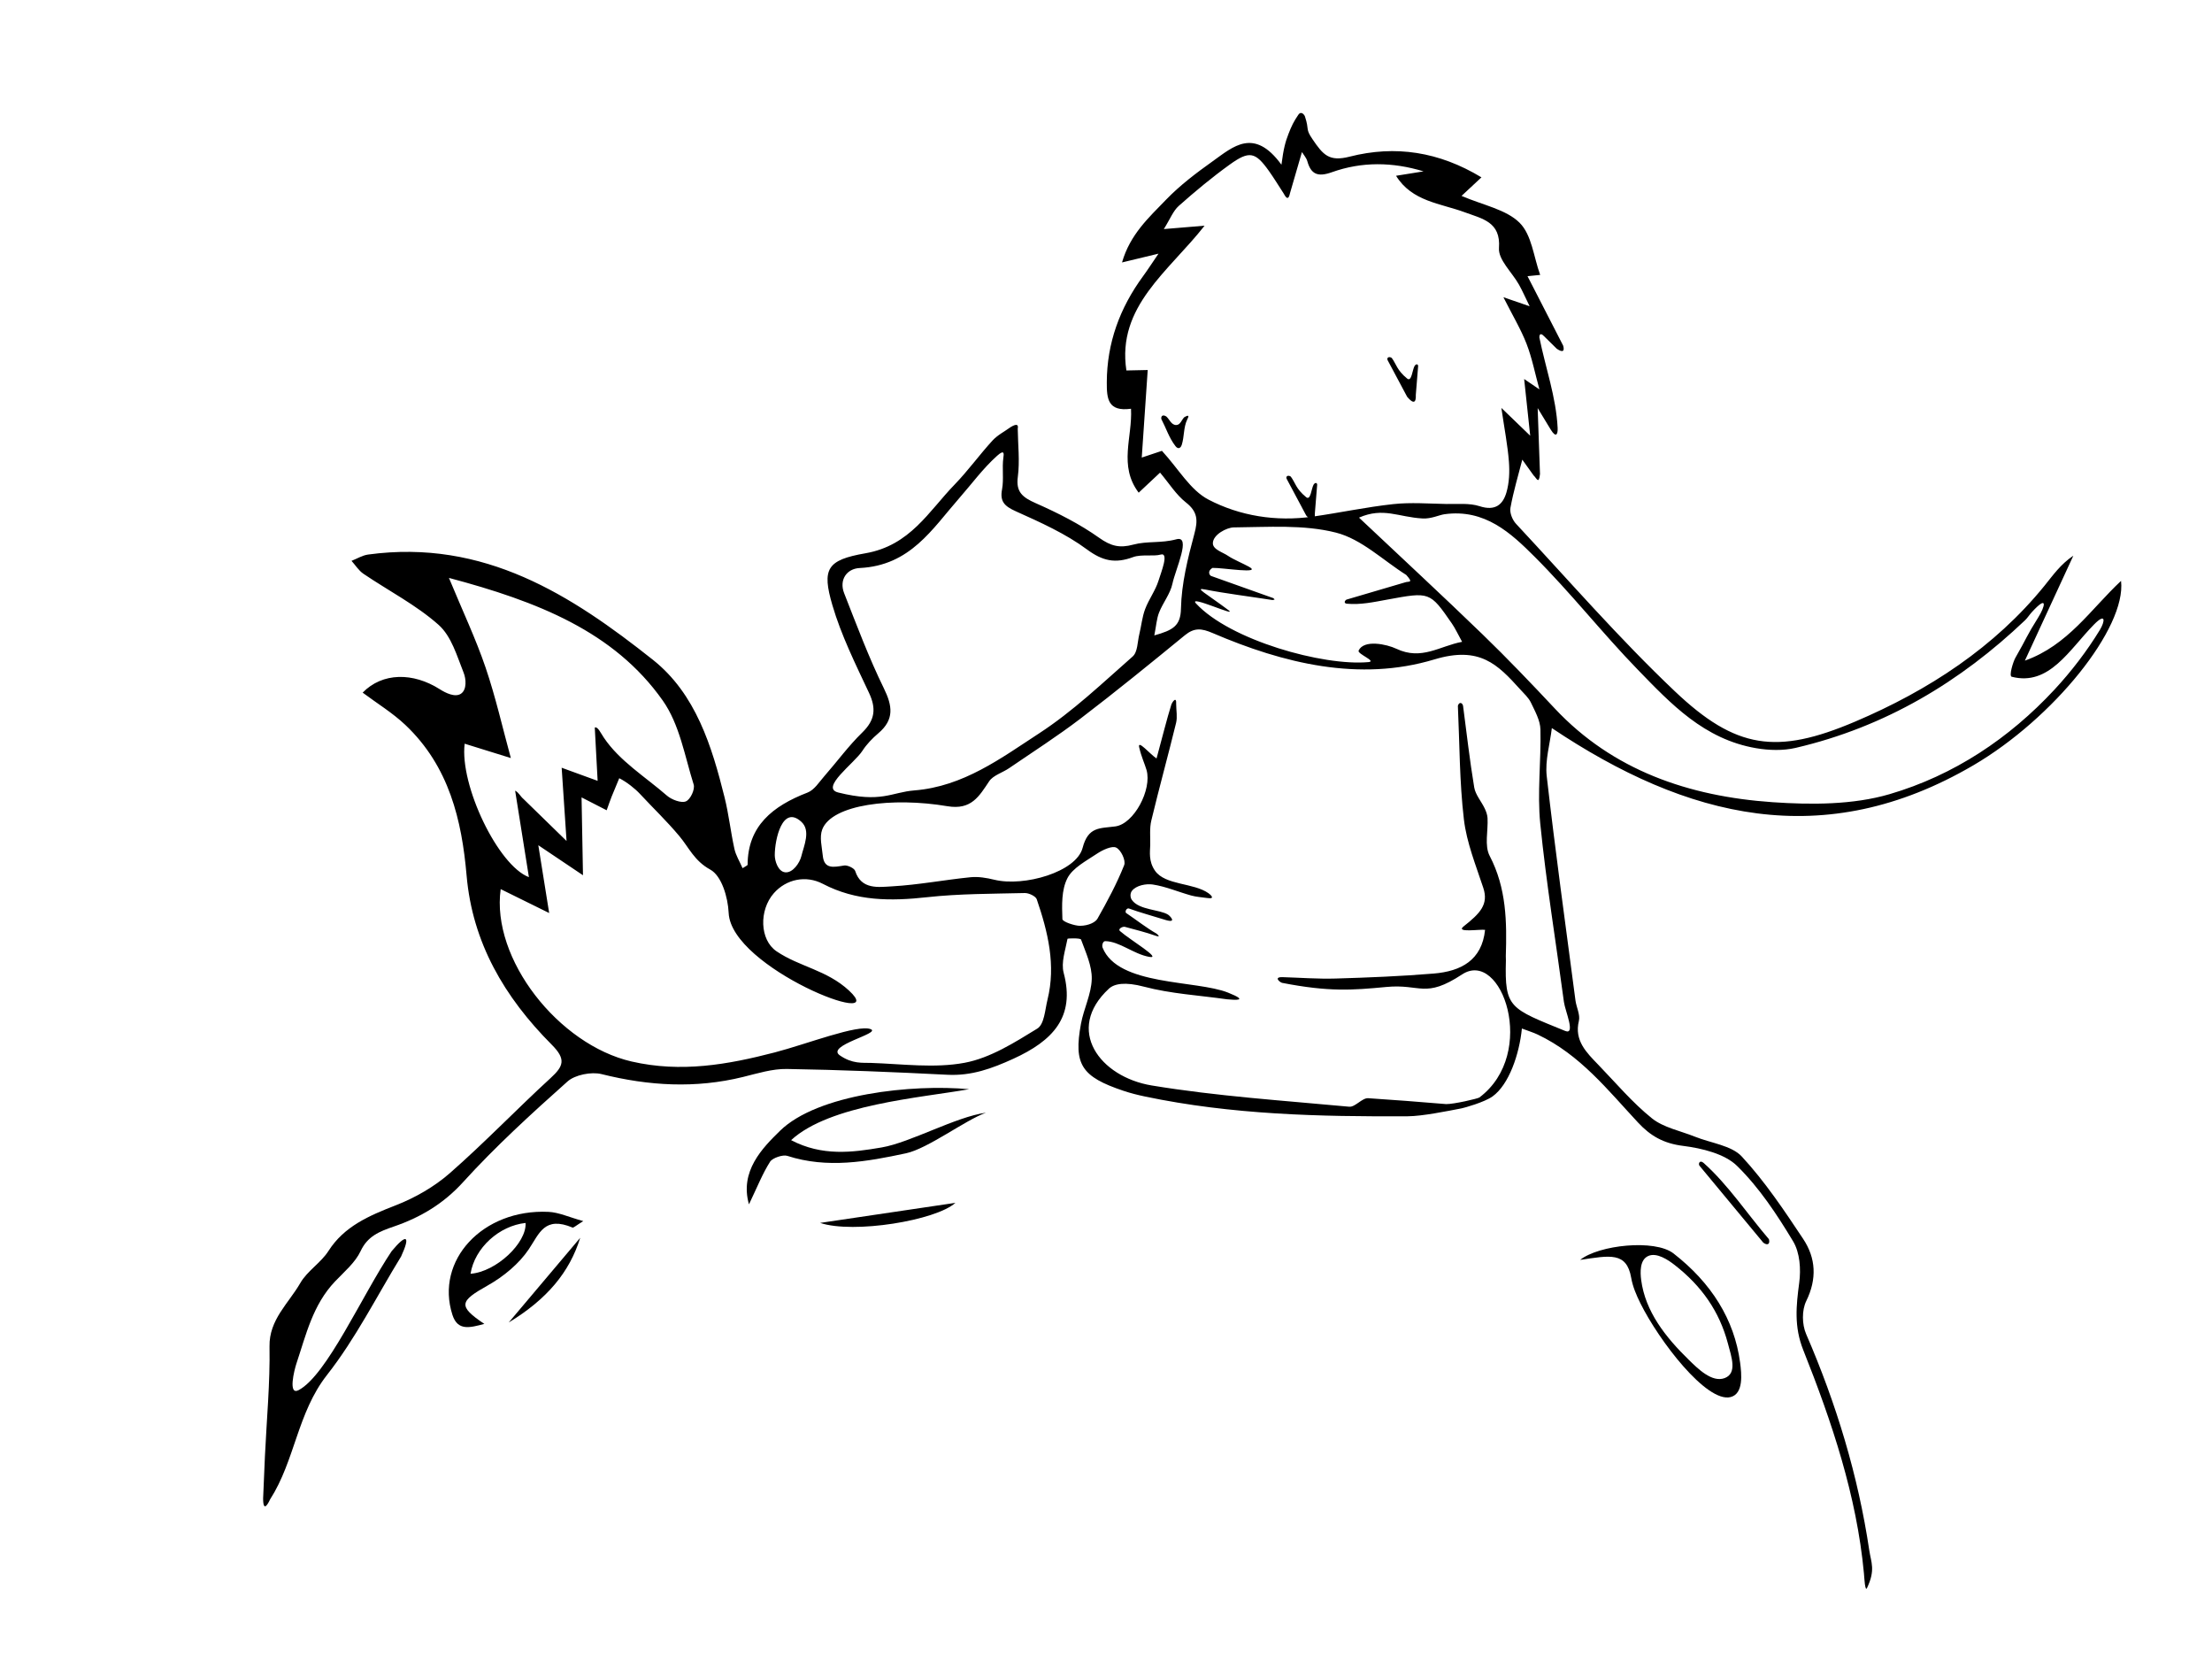 <?xml version="1.0" encoding="utf-8"?>
<!-- Generator: Adobe Illustrator 17.0.0, SVG Export Plug-In . SVG Version: 6.00 Build 0)  -->
<!DOCTYPE svg PUBLIC "-//W3C//DTD SVG 1.1//EN" "http://www.w3.org/Graphics/SVG/1.1/DTD/svg11.dtd">
<svg version="1.1" id="Layer_1" xmlns="http://www.w3.org/2000/svg" xmlns:xlink="http://www.w3.org/1999/xlink" x="0px" y="0px"
	 width="1000px" height="755px" viewBox="0 0 1000 755" enable-background="new 0 0 1000 755" xml:space="preserve">
<rect fill="#FFFFFF" width="1000" height="755"/>
<path d="M338.592,544.298c-4.275-14.977,6.074-25.449,14.018-33.225c17.046-16.686,59.966-21.196,85.493-18.812
	c-21.891,3.882-63.015,6.937-80.458,23.023c14.019,7.349,27.634,5.58,40.943,3.295c13.014-2.234,33.403-13.801,47.138-15.705
	c-9.475,3.431-26.255,16.227-36.119,18.341c-17.595,3.769-35.529,7.048-53.701,1.166c-2.009-0.65-6.703,0.967-7.76,2.635
	C344.72,530.418,342.409,536.334,338.592,544.298z"/>
<path d="M263.687,551.873c-3.33,2.045-4.437,3.091-4.843,2.921c-12.7-5.321-14.969,2.611-19.823,9.844
	c-4.307,6.418-11.26,12.237-18.573,16.344c-12.665,7.112-13.551,9.228-1.494,17.353c-6.472,1.694-12.02,3.332-14.412-4.074
	c-7.94-24.589,13.653-47.965,43.425-46.564C252.669,547.92,257.244,550.101,263.687,551.873z M212.715,575.674
	c11.661-0.873,25.448-13.99,24.885-22.966C225.683,553.981,214.612,563.938,212.715,575.674z"/>
<path d="M782.348,631.401c-10.84,2.709-32.404-25.553-40.756-42.392c-1.825-3.679-3.477-7.562-4.158-11.484
	c-2.07-11.925-9.73-10.084-23.07-8.131c8.388-6.731,33.759-9.465,42.19-2.91c17.032,13.242,27.514,29.782,30.109,49.311
	C787.332,620.823,788.33,629.906,782.348,631.401z M781.144,607.157c-3.863-14.552-11.903-25.973-24.072-35.454
	c-2.954-2.301-8.044-5.745-11.877-4.089c-3.946,1.704-3.707,7.408-3.25,10.891c1.863,14.196,10.927,25.74,21.568,36.109
	c3.93,3.829,10.439,10.407,16.198,8.198C785.48,620.599,782.749,613.202,781.144,607.157z"/>
<path d="M370.755,552.687c20.6-3.054,41.973-6.223,61.172-9.069C423.072,551.592,385.931,557.699,370.755,552.687z"/>
<path d="M229.991,597.679c12.003-14.215,22.16-26.243,32.317-38.272C257.469,574.981,247.321,587.161,229.991,597.679z"/>
<path d="M797.132,561.601c-9.621-11.6-19.242-23.2-28.863-34.801c-0.607-0.901,0.164-2.764,1.917-1.2
	c11.043,9.849,19.675,22.972,29.512,34.458C800.291,562.258,799.065,563.051,797.132,561.601z"/>
<path d="M636.147,179.333c-2.95-5.529-5.9-11.058-8.85-16.587c-0.474-1.156,0.698-1.798,1.884-0.97
	c2.125,2.844,2.254,5.459,6.949,9.301c2.07,1.693,2.342-3.949,3.39-5.716c0.806-1.142,1.59-0.71,1.59,0.088
	c-0.35,4.329-0.7,8.659-1.05,12.988C640.231,182.136,638.963,182.677,636.147,179.333z"/>
<path d="M536.723,189.591c-1.745,3.587-1.27,7.712-2.479,11.457c-0.528,1.637-1.716,2.022-2.831,0.588
	c-2.902-3.732-4.269-8.183-6.404-12.275c-0.205-1.427,0.725-2.108,2.252-1.133c1.457,1.239,2.245,3.931,4.54,3.86
	c1.834-0.057,2.387-2.35,3.572-3.518C537.907,187.109,537.351,188.302,536.723,189.591z"/>
<path d="M958.884,262.525c-13.757,12.857-24.018,29.125-43.475,36.043c7.514-16.267,14.711-31.847,21.907-47.428
	c-5.788,3.885-9.195,8.829-12.982,13.504c-22.565,27.857-52.447,47.371-85.775,61.531c-35.337,15.014-53.807,12.4-81.382-13.739
	c-25.289-23.972-48.079-50.264-71.79-75.682c-1.678-1.798-2.955-4.988-2.549-7.235c1.338-7.395,3.536-14.654,5.358-21.787
	c1.546,2.156,3.346,4.666,5.145,7.176c1.284,1.109,2.342,4.308,2.86-0.702c-0.333-9.374-0.665-18.747-1.057-29.777
	c2.584,4.252,4.247,6.988,5.91,9.724c2.405,3.919,3.262,2.107,3.122-0.771c-0.676-13.864-5.51-27.274-8.265-40.91
	c0.025-2.232,1.293-1.44,2.184-0.467c1.901,1.874,3.802,3.747,5.703,5.621c2.873,1.958,3.549,0.929,2.883-1.406
	c-5.328-10.376-10.656-20.753-16.125-31.404c2.477-0.25,4.308-0.434,5.727-0.577c-3.005-8.257-3.761-18.084-9.356-23.612
	c-6.055-5.983-16.626-7.955-26.19-12.093c3.717-3.466,5.915-5.514,8.995-8.386c-19.168-11.584-38.9-14.632-59.606-9.349
	c-9.313,2.376-11.969-0.827-16.763-7.874c-3.367-4.951-1.314-3.915-3.43-10.308c-0.27-0.814-1.75-2.566-2.938-0.824
	c-2.15,3.152-3.125,5.151-4.5,8.722c-1.347,3.499-2.207,6.36-3.186,13.922c-12.388-16.998-21.851-8.134-31.002-1.617
	c-7.476,5.325-14.915,10.95-21.179,17.45c-7.645,7.932-16.24,15.636-19.883,28.334c6.105-1.47,10.391-2.502,16.489-3.971
	c-3.03,4.435-4.906,7.357-6.963,10.162c-10.603,14.461-16.35,30.285-16.412,47.986c-0.026,7.325,0.417,13.379,10.951,11.943
	c0.701,12.919-5.746,25.718,3.466,37.934c3.496-3.279,6.439-6.04,9.664-9.066c4.131,4.891,7.22,9.967,11.7,13.487
	c5.389,4.235,5.43,8.138,3.828,14.105c-2.984,11.11-5.844,22.55-6.081,33.901c-0.162,7.76-3.578,9.703-12.042,12.077
	c0.876-4.424,1.045-7.552,2.153-10.354c1.752-4.429,5.069-8.466,6.026-12.985c1.388-6.553,8.685-21.984,1.786-20.101
	c-6.831,1.864-13.246,0.722-19.461,2.405c-6.208,1.681-10.145,0.686-15.426-3.066c-8.765-6.227-18.687-11.243-28.683-15.653
	c-6.033-2.662-9.007-5.088-8.107-11.885c0.946-7.149,0.053-14.512-0.037-21.781c0.336-1.69-0.256-2.482-3.107-0.785
	c-2.803,2.026-6.064,3.683-8.319,6.148c-5.917,6.468-11.024,13.603-17.127,19.9c-11.756,12.13-20.083,27.52-40.304,31.041
	c-17.423,3.033-19.75,7.008-14.936,23.454c3.982,13.602,10.452,26.622,16.546,39.601c3.292,7.012,2.818,12.241-3.004,17.911
	c-6.278,6.113-11.442,13.223-17.215,19.803c-2.327,2.653-4.483,6.189-7.57,7.378c-15.824,6.098-27.024,15.153-27.08,32.598
	c-0.001,0.344-0.956,0.685-2.276,1.57c-1.325-3.044-3.036-5.766-3.682-8.694c-1.706-7.721-2.542-15.621-4.453-23.289
	c-5.747-23.053-12.978-46.78-32.413-62.198c-36.705-29.118-76.214-54.705-128.723-47.567c-2.599,0.353-5.018,1.874-7.52,2.851
	c1.785,1.977,3.238,4.386,5.412,5.859c11.34,7.685,23.888,14.12,33.933,23.047c5.883,5.229,8.332,14.139,11.371,21.729
	c1.052,2.627,1.532,7.61-1.285,9.442c-2.68,1.743-6.982-0.437-9.477-2.027c-12.112-7.721-25.992-7.66-34.915,1.503
	c6.499,4.857,13.526,9.141,19.293,14.595c19.85,18.772,25.533,43.172,27.697,68.076c2.634,30.309,17.08,54.971,38.47,76.425
	c6.545,6.564,5.426,9.672-0.499,15.102c-15.416,14.127-29.845,29.22-45.589,43.003c-6.949,6.083-15.619,11.08-24.424,14.506
	c-12.104,4.71-23.299,9.488-30.416,20.64c-3.381,5.298-9.607,9.06-12.703,14.447c-5.281,9.189-14.15,16.577-13.94,28.676
	c0.287,16.573-1.308,33.175-2.08,49.765c-0.294,6.31-0.541,12.621-0.81,18.932c0,6.58,2.237,2.423,3.115,0.502
	c11.299-17.554,12.318-39.164,25.766-56.288c13.017-16.576,22.476-35.604,33.497-53.555c4.335-9.402,2.559-10.59-4.277-2.392
	c-13.51,20.188-29.221,55.947-42.013,62.782c-4.949,2.644-2.016-9.07-1.004-12.091c4.323-12.913,7.351-26.432,17.441-37.027
	c4.145-4.353,9.124-8.528,11.538-13.682c3.154-6.734,8.41-8.863,15.051-11.133c12.074-4.127,22.451-10.333,31.249-20.017
	c14.626-16.102,30.897-30.954,47.271-45.549c3.351-2.987,10.761-4.46,15.356-3.313c21.356,5.331,42.499,6.583,64.003,1.283
	c6.499-1.602,13.201-3.711,19.774-3.605c24.201,0.391,48.4,1.396,72.573,2.621c10.933,0.554,20.127-2.809,29.788-7.214
	c17.855-8.142,28.097-18.855,22.793-38.807c-1.262-4.747,0.773-10.302,1.719-15.416c0.048-0.258,5.86-0.398,6.125,0.327
	c2.128,5.815,4.986,11.882,4.842,17.813c-0.164,6.784-3.617,13.438-4.879,20.272c-3.395,18.398,0.232,23.917,19.224,30.28
	c3.174,1.063,6.459,1.887,9.751,2.578c39.144,8.222,78.939,9.143,118.795,8.926c6.546-0.036,17.763-2.316,24.351-3.591
	c1.092-0.211,10.271-2.732,13.979-5.405c7.425-5.351,12.086-19.108,13.237-30.663c3.004,1.137,5.159,1.787,7.152,2.733
	c19.223,9.132,31.693,25.12,45.369,39.778c5.632,6.037,11.48,9.42,20.368,10.532c8.536,1.068,18.808,3.589,24.354,9.022
	c10.117,9.911,18.091,22.031,25.348,34.081c3.11,5.164,3.595,12.625,2.779,18.751c-1.381,10.379-2.38,19.861,1.815,30.388
	c13.002,32.629,24.147,65.866,27.436,100.893c0.208,2.216,0.475,8.632,1.441,6.582c3.842-8.158,1.799-11.419,0.979-16.922
	c-5.028-33.732-14.876-66.21-28.552-97.772c-1.88-4.338-1.983-10.736,0.057-14.906c4.887-9.988,4.398-19.377-1.42-28.12
	c-8.55-12.847-17.212-25.843-27.744-37.217c-4.596-4.964-13.953-6.044-21.129-8.929c-6.585-2.647-14.268-4.123-19.465-8.301
	c-8.906-7.162-16.301-15.986-24.233-24.194c-5.394-5.582-10.943-10.975-8.802-19.796c0.69-2.841-1.127-6.166-1.539-9.3
	c-4.441-33.773-9.132-67.522-12.99-101.355c-0.814-7.142,1.476-14.595,2.315-21.726c61.072,40.868,123.007,56.312,190.53,16.834
	C928.269,324.722,961.325,283.812,958.884,262.525z M525.284,203.753c-0.932,0.311-4.293,1.431-9.122,3.041
	c0.918-13.471,1.783-26.174,2.695-39.568c-3.679,0.078-6.193,0.131-9.639,0.204c-4.4-28.951,19.128-44.752,35.351-65.432
	c-6.507,0.54-11.253,0.934-18.427,1.53c2.904-4.618,4.196-8.205,6.789-10.505c7.338-6.511,14.935-12.828,22.941-18.598
	c8.944-6.446,11.632-5.786,17.779,2.844c2.357,3.309,4.451,6.782,6.666,10.18c1.758,3.397,2.434,1.813,2.845-0.081
	c1.764-6.072,3.529-12.144,5.416-18.64c0.764,1.258,2.008,2.605,2.443,4.151c1.659,5.903,4.729,7.23,11.113,4.947
	c13.502-4.828,27.426-4.649,41.42-0.377c-4.059,0.651-8.118,1.302-12.428,1.993c7.188,11.641,20.065,12.44,30.998,16.476
	c8.033,2.965,16.4,4.343,15.53,16.177c-0.388,5.276,5.885,10.947,9.012,16.499c1.506,2.674,2.728,5.488,4.858,9.827
	c-4.214-1.454-6.567-2.266-11.865-4.094c4.229,8.379,7.935,14.53,10.468,21.079c2.502,6.469,3.819,13.341,5.804,20.577
	c-2.046-1.391-4.121-2.802-6.896-4.689c0.863,8.083,1.654,15.489,2.736,25.627c-5.263-5.073-8.168-7.874-13.034-12.565
	c1.416,9.697,2.845,16.946,3.406,24.254c0.356,4.634,0.171,9.549-1.132,13.987c-1.551,5.283-4.897,8.525-12.131,6.174
	c-4.57-1.485-9.954-0.904-14.979-0.996c-8.007-0.148-16.107-0.802-24.007,0.055c-12.224,1.326-24.285,3.921-36.468,5.657
	c-16.56,2.36-32.924-0.308-47.066-7.675C538.084,221.499,532.881,212.011,525.284,203.753z M555.372,275.762
	c-10.618-7.941-15.69-10.369-10.419-9.315c8.36,1.671,20.777,3.247,30.329,4.74c1.552-0.218,0.729-0.393,0.367-0.864
	c-9.403-3.35-18.806-6.7-28.209-10.05c-0.847-0.529-1.544-2.252,0.683-3.613c4.473-0.155,22.898,2.969,16.43-0.568
	c-2.554-1.397-7.241-3.401-9.245-4.796c-2.495-1.738-7.051-2.903-6.998-5.829c0.071-3.863,6.287-7.082,9.465-7.109
	c15.467-0.13,31.622-1.363,46.207,2.359c11.58,2.955,21.244,12.504,31.758,19.125c3.478,3.883,1.078,2.722-0.577,3.368
	c-8.827,2.597-17.653,5.194-26.48,7.792c-0.974,0.652-1.126,1.705,0.195,1.835c6.073,0.597,12.238-0.743,18.206-1.837
	c19.277-3.534,19.281-3.686,29.275,10.779c1.566,2.266,2.697,4.796,4.63,8.289c-10.063,1.859-18.316,8.547-29.732,3.13
	c-4.336-2.057-14.679-4.294-17.056,0.825c-0.703,1.514,8.363,4.847,4.446,5.21c-20.444,1.896-62.651-9.922-77.968-26.512
	C536.851,268.575,560.026,279.243,555.372,275.762z M389.898,339.295c1.894-2.931,4.469-5.598,7.193-7.912
	c7.307-6.207,6.363-12.387,2.48-20.313c-6.841-13.962-12.278-28.543-17.955-42.984c-2.347-5.97,1.127-11.086,7.021-11.371
	c22.908-1.109,32.792-17.662,45.048-31.613c5.647-6.428,10.696-13.394,17.12-19.146c3.377-3.023,3.03-0.787,2.801,0.837
	c-0.672,4.767,0.271,9.708-0.607,14.395c-1.017,5.432,1.046,7.557,6.249,9.893c11.119,4.994,22.527,10.11,32.104,17.205
	c7.142,5.291,12.826,6.472,20.884,3.493c3.725-1.377,9.376-0.231,12.438-1.134c3.987-1.176,0.22,8.007-0.901,11.681
	c-1.369,4.486-4.411,8.502-6.08,12.936c-1.366,3.627-1.707,7.585-2.637,11.367c-0.848,3.447-0.693,8.037-3.022,10.085
	c-13.669,12.018-26.965,24.748-42.261,34.712c-17.178,11.188-34.217,24.023-56.439,25.798c-10.365,0.828-14.889,5.802-34.394,0.94
	C370.579,356.078,386.205,345.01,389.898,339.295z M362.267,371.402c4.379,3.998,1.14,10.898-0.011,15.604
	c-0.681,2.786-3.768,7.645-7.351,7.22c-3.168-0.375-4.645-5.136-4.648-7.707C350.249,379.388,353.718,363.597,362.267,371.402z
	 M210.063,336.113c7.299,2.267,14.134,4.39,20.88,6.486c-3.726-13.58-6.848-27.489-11.437-40.96
	c-4.421-12.979-10.358-25.504-16.553-40.46c39.879,10.604,74.636,24.192,96.66,55.421c7.642,10.836,9.932,25.079,13.978,37.957
	c0.685,2.181-1.448,6.758-3.521,7.626c-2.082,0.872-6.45-0.766-8.542-2.588c-9.756-8.498-21.453-15.651-28.542-26.224
	c-1.448-2.16-2.776-5.125-4.097-4.568c0.364,5.612,0.862,17.464,1.292,24.096c-5.5-2.004-10.021-3.651-16.263-5.925
	c0.723,10.832,1.373,20.562,2.209,33.098c-7.927-7.725-13.667-13.32-19.408-18.915c-1.595-1.353-2.09-2.914-3.841-3.826
	c1.745,11.053,4.356,27.212,6.232,39.095C225.221,391.221,207.751,354.932,210.063,336.113z M473.551,451.8
	c-1.129,4.559-1.406,11.102-4.628,13.076c-10.256,6.286-21.2,13.263-32.845,15.445c-13.601,2.549-28.227,0.52-42.393,0.057
	c-3.792-0.124-8.366,0.512-14.032-3.424c-6.446-4.477,18.791-9.908,13.996-11.824c-5.8-2.318-28.973,6.752-43.403,10.505
	c-21.291,5.536-42.346,9.241-64.693,4.111c-33.015-7.579-63.59-46.348-59.203-77.914c6.655,3.281,13.049,6.433,21.921,10.806
	c-1.813-11.316-3.16-19.727-4.908-30.641c7.597,5.103,12.798,8.596,20.194,13.564c-0.239-13.084-0.434-23.747-0.643-35.184
	c4.529,2.321,7.596,3.893,11.351,5.817c0.996-2.756,1.564-4.474,2.237-6.156c1.115-2.788,2.297-5.553,3.45-8.328
	c3.344,1.688,7.057,4.612,9.393,7.123c6.191,6.654,11.965,12.104,17.795,19.062c4.342,5.182,6.713,11.143,13.968,15.118
	c5.11,2.8,7.969,12.393,8.309,19.599c1.179,25.017,73.81,53.068,54.42,35.085c-10.087-9.355-22.455-10.749-32.789-17.771
	c-7.636-5.189-7.965-18.592-1.199-26.264c5.588-6.337,14.465-8.225,22.137-4.218c15.124,7.901,30.668,7.85,47.136,6.042
	c14.602-1.603,29.424-1.527,44.157-1.885c1.84-0.045,4.939,1.432,5.414,2.818C473.756,421.189,477.415,436.197,473.551,451.8z
	 M488.242,418.417c-2.287,0.026-7.912-1.812-7.954-3.033c-0.216-6.203-0.47-13.135,2.262-18.479
	c2.382-4.658,8.504-7.82,13.392-11.096c2.49-1.669,6.758-3.673,8.669-2.738c2.199,1.075,4.435,5.844,3.6,7.941
	c-3.314,8.323-7.611,16.334-12.073,24.196C495.299,416.686,492.342,418.371,488.242,418.417z M707.021,452.848
	c0.533,4.006,5.441,15.073,0.561,13.078c-25.033-10.236-27.401-10.238-26.791-31.885c0.018-0.632-0.065-1.267-0.045-1.898
	c0.487-15.5,0.328-30.711-7.283-45.309c-2.461-4.719-0.656-11.359-0.976-17.111c-0.083-1.483-0.639-3.01-1.296-4.383
	c-1.528-3.194-4.175-6.171-4.726-9.476c-2.045-12.265-3.427-24.627-5.057-36.953c-0.419-1.495-1.818-1.733-2.33,0.084
	c0.798,17.124,0.71,34.34,2.721,51.339c1.242,10.496,5.409,20.738,8.774,30.946c2.48,7.521-1.516,11.563-8.89,17.389
	c-3.851,3.042,7.405,1.204,9.69,1.575c-1.425,13.738-10.869,18.719-23.19,19.745c-14.744,1.227-29.561,1.813-44.361,2.257
	c-8.018,0.24-16.065-0.394-24.099-0.633c-4.156-0.061-0.988,2.414-0.085,2.59c21.197,4.121,31.63,3.316,47.109,1.85
	c15.648-1.483,17.338,5.412,34.244-5.675c17.851-11.707,34.404,35.639,7.814,55.62c-0.702,0.528-11.562,3.049-15.037,2.99
	c-0.001,0-0.002,0-0.004,0c-11.798-0.982-24.577-1.981-35.227-2.663c-2.756-0.176-5.885,4.098-8.579,3.847
	c-29.818-2.78-59.831-4.739-89.286-9.601c-23.46-3.872-39.395-25.18-19.355-43.747c2.452-2.272,7.334-3.158,15.842-0.907
	c12.14,3.212,25.032,3.93,37.603,5.713c3.117,0.258,10.408,0.971,0.457-3.005c-14.528-5.805-49.771-2.914-56.763-20.352
	c-0.393-0.981,0.101-2.951,1.219-2.929c6.479,0.13,12.699,5.791,19.811,7.1c6.25,1.15-8.754-7.769-12.878-11.429
	c-1.709-1.121,0.97-2.402,1.925-2.138c4.82,1.333,9.284,2.392,13.782,3.984c2.99,1.058,0.719-0.819,0.393-1.002
	c-4.072-2.283-9.154-6.217-13.732-9.326c-0.442-1.113,0.624-2.226,1.398-1.939c4.584,1.697,11.109,3.477,16.664,5.215
	c5.228,1.511,1.814-1.928,1.047-2.417c-3.807-2.427-13.138-2.023-16.404-6.699c-0.784-1.123-0.821-2.928,0.003-4.025
	c1.934-2.571,6.533-3.36,9.436-2.923c5.924,0.893,11.565,3.358,17.387,4.973c2.355,0.654,4.877,0.78,7.323,1.146
	c3.998,0.586,1.129-1.732,0.497-2.182c-6.689-4.753-19.539-3.564-24.141-10.121c-3.036-4.327-2.261-8.606-2.192-11.598
	c0.086-3.722-0.363-7.572,0.494-11.14c3.542-14.743,7.595-29.378,11.195-44.11c0.651-2.662,0.061-5.59,0.044-8.396
	c0.222-4.226-1.945-0.64-2.15,0.003c-2.003,6.283-4.4,16.006-6.725,24.464c-2.812-1.794-8.715-8.846-7.84-5.003
	c0.961,4.225,2.527,7.505,3.31,10.199c2.551,8.778-5.646,24.411-14.144,25.516c-7.067,0.92-12.242,0.074-14.752,9.694
	c-2.846,10.911-26.508,17.68-39.91,14.402c-3.47-0.848-7.246-1.487-10.757-1.134c-11.835,1.188-23.576,3.453-35.429,4.115
	c-6.116,0.342-13.981,1.64-16.718-6.952c-0.394-1.236-3.45-2.703-4.987-2.462c-4.64,0.729-9.049,1.831-9.663-4.456
	c-0.386-3.955-1.577-8.369-0.241-11.846c4.368-11.364,31.911-14.677,56.587-10.496c10.822,1.833,14.363-4.528,18.878-11.274
	c1.8-2.689,6.042-3.889,9.038-5.939c10.808-7.395,21.89-14.481,32.253-22.391c16.016-12.225,31.629-24.922,47.182-37.665
	c4.263-3.493,7.559-3.135,12.529-1.002c32.082,13.768,66.402,22.141,100.263,11.931c20.517-6.186,28.605,2.273,38.785,13.513
	c1.747,1.929,3.812,3.787,4.88,6.033c1.848,3.885,4.184,8.023,4.284,12.099c0.35,14.185-1.491,28.506-0.079,42.562
	C699.028,399.176,703.443,425.973,707.021,452.848z M928.728,311.729c-20.317,21.86-45.303,38.657-74.574,47.213
	c-16.444,4.807-35.278,4.816-52.77,3.61c-38.019-2.621-72.334-14.457-98.463-42.315c-10.677-11.384-21.477-22.691-32.729-33.573
	c-18.184-17.586-36.787-34.791-55.815-52.725c11.064-4.825,17.784-0.202,28.77,0.381c3.945,0.209,7.459-1.584,9.916-1.922
	c18.217-2.51,30.017,8.545,40.705,19.214c16.341,16.312,30.557,34.478,46.635,51.038c14.94,15.388,29.944,31.443,53.49,35.491
	c5.77,0.992,12.204,1.185,17.835-0.127c40.692-9.479,74.581-29.935,103.771-57.701c1.078-1.025,2.004-2.506,3.007-3.602
	c7.62-8.337,5.906-2.382,2.97,2.288c-5.47,8.699-5.084,9.116-10.325,18.223c-1.043,1.812-3.041,8.284-1.691,8.632
	c16.946,4.37,26.036-12.264,37.212-23.616c5.508-5.594,4.932-1.303,2.624,2.47C943.423,294.31,936.446,303.424,928.728,311.729z"/>
<path d="M590.501,232.951c-2.95-5.529-5.9-11.058-8.85-16.587c-0.474-1.156,0.698-1.798,1.884-0.97
	c2.125,2.844,2.254,5.459,6.949,9.301c2.07,1.693,2.342-3.949,3.39-5.716c0.806-1.142,1.59-0.71,1.59,0.088
	c-0.35,4.329-0.7,8.659-1.05,12.988C594.585,235.755,593.317,236.295,590.501,232.951z"/>
</svg>
